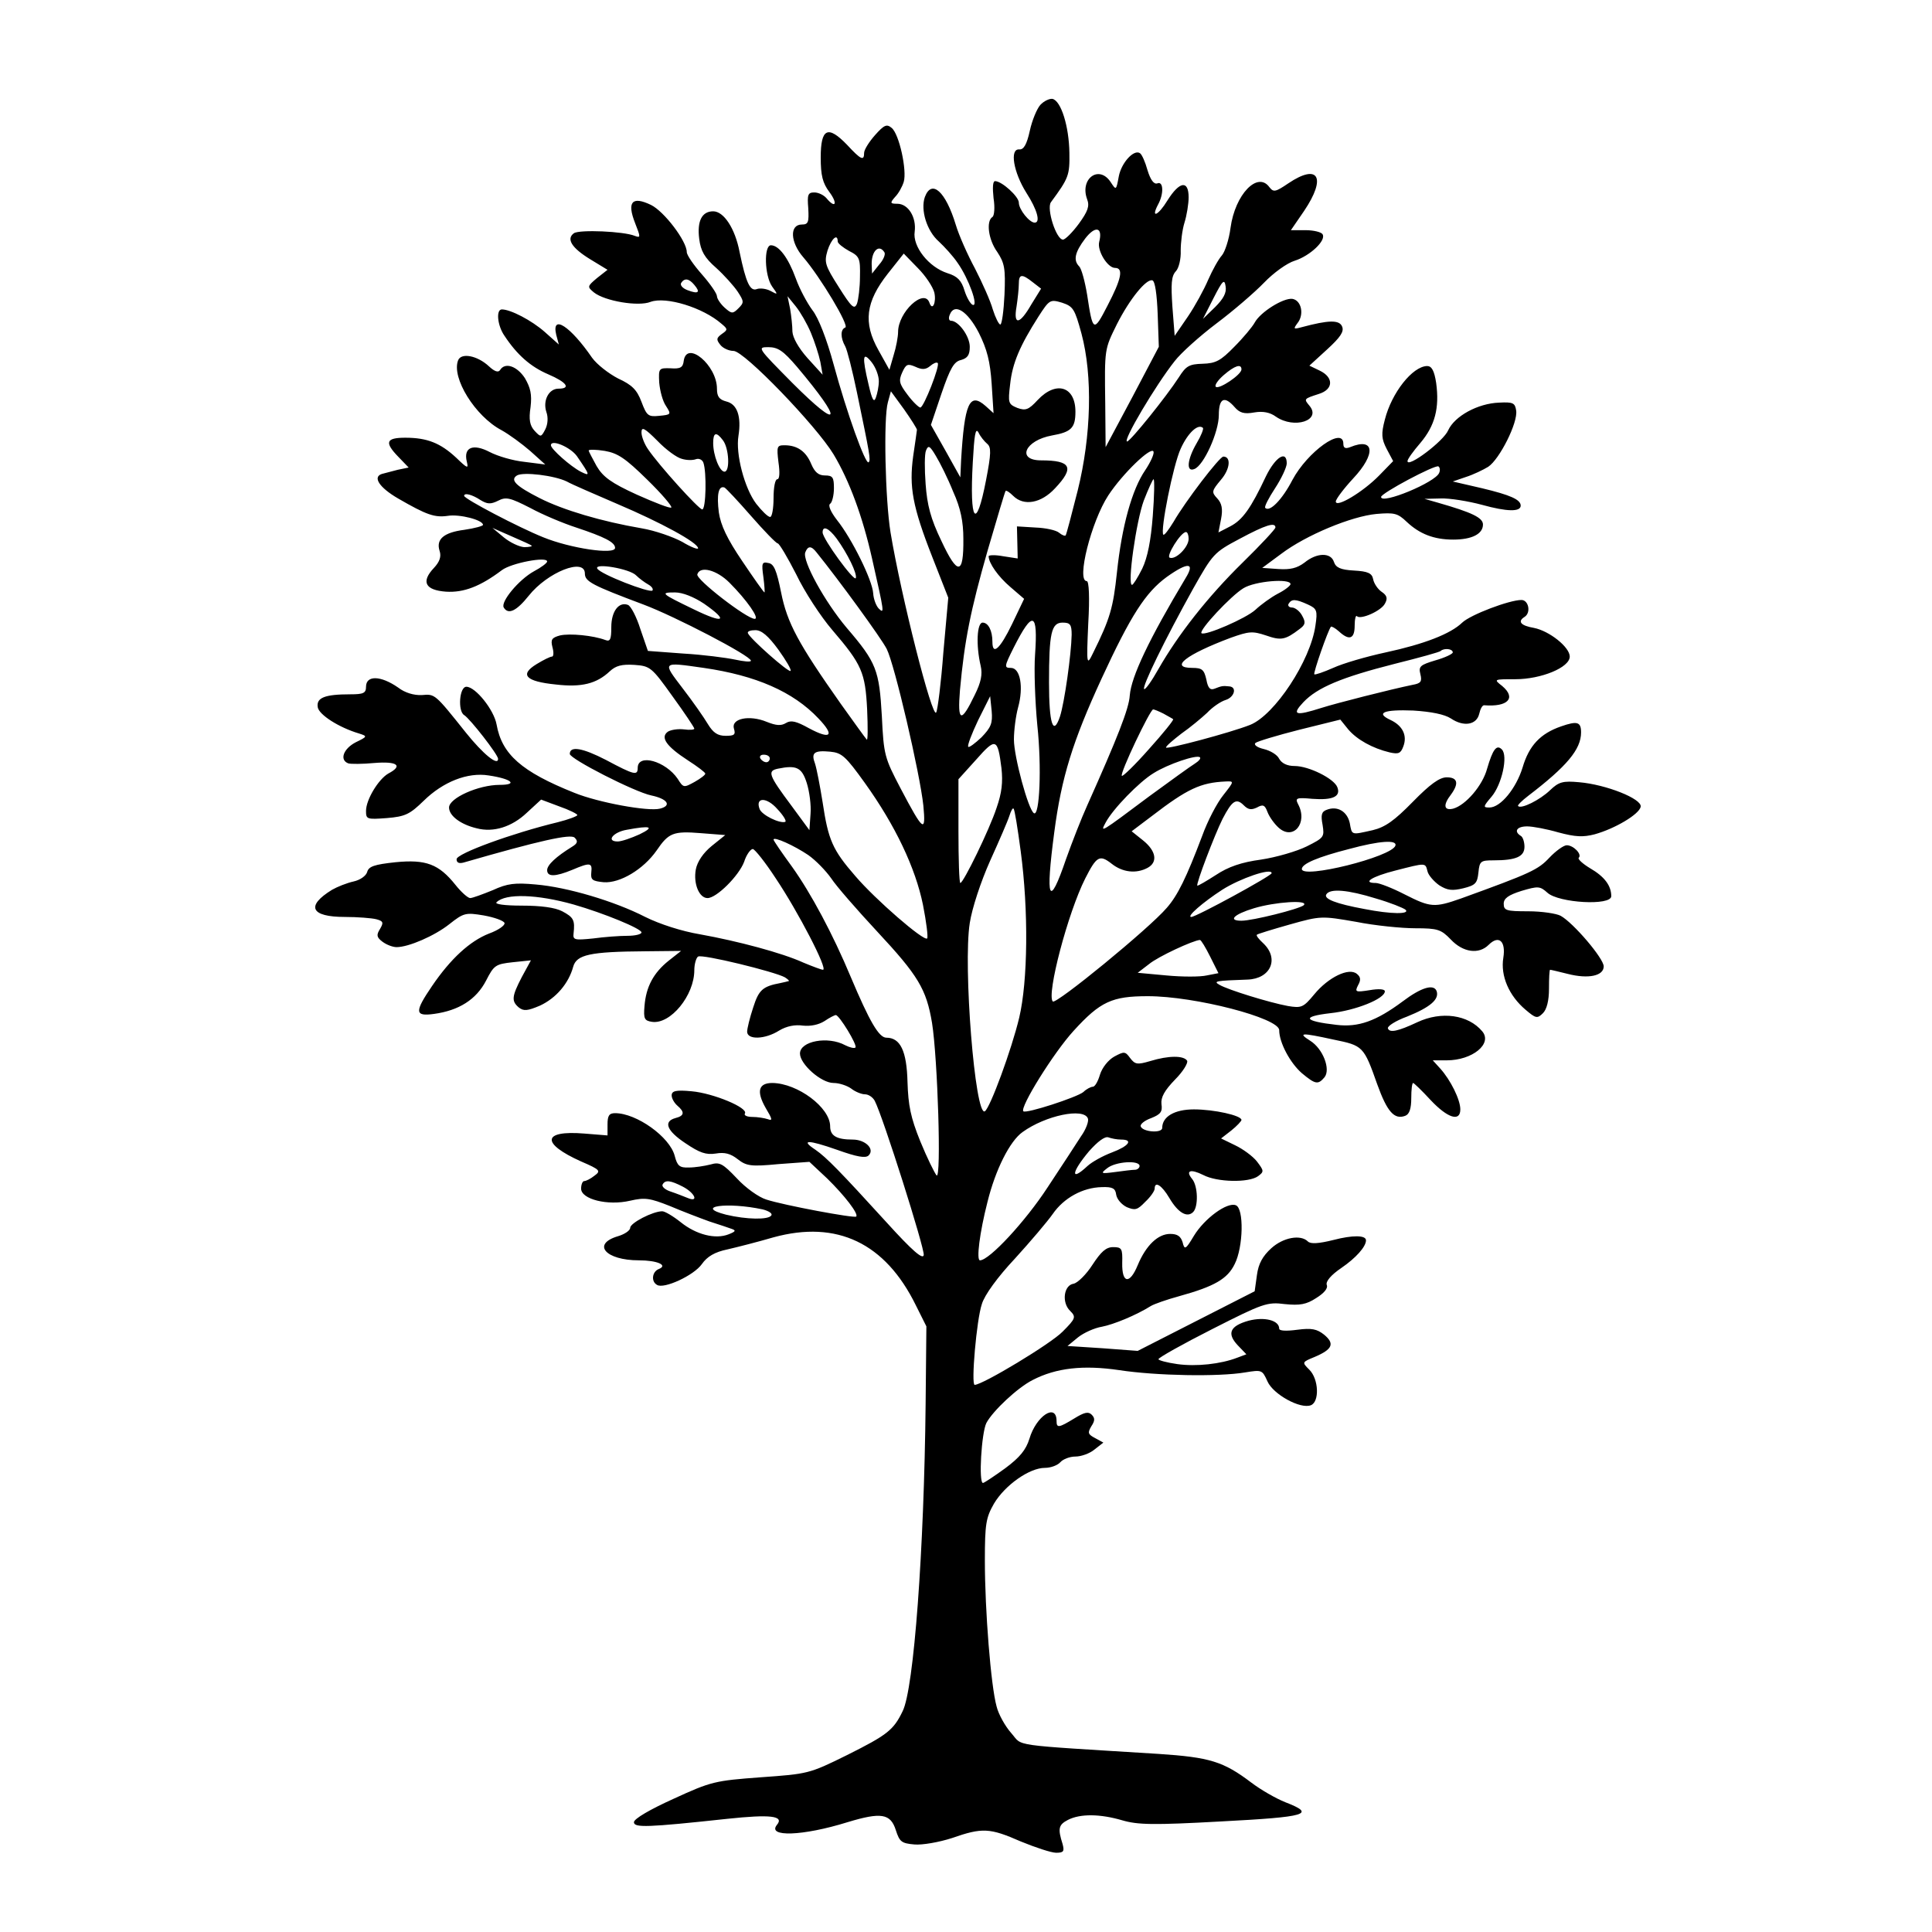 <?xml version="1.0" standalone="no"?>
<!DOCTYPE svg PUBLIC "-//W3C//DTD SVG 20010904//EN"
 "http://www.w3.org/TR/2001/REC-SVG-20010904/DTD/svg10.dtd">
<svg version="1.0" xmlns="http://www.w3.org/2000/svg"
 width="512pt" height="512pt" viewBox="0 0 512 512"
 preserveAspectRatio="xMidYMid meet">
<g transform="translate(0,512) scale(0.1,-0.1)"
fill="#000000" stroke="none">
<path d="M2757 4842 c-9 -10 -22 -41 -28 -69 -8 -36 -16 -50 -28 -49 -26 2
-15 -61 19 -115 29 -45 38 -79 22 -79 -14 0 -42 35 -42 53 0 16 -45 57 -63 57
-6 0 -7 -17 -4 -45 4 -25 2 -47 -3 -50 -17 -11 -11 -60 13 -93 19 -29 22 -43
19 -113 -2 -43 -7 -79 -11 -79 -4 0 -13 18 -20 40 -6 22 -28 71 -47 108 -20
37 -43 89 -51 116 -27 89 -64 122 -82 74 -12 -34 5 -90 37 -118 15 -14 38 -39
50 -57 29 -41 56 -116 40 -111 -6 2 -16 19 -22 38 -8 27 -19 38 -45 46 -50 16
-93 71 -87 110 5 38 -17 74 -46 74 -19 0 -20 2 -6 18 9 9 19 27 23 40 9 30
-12 127 -32 143 -13 11 -20 8 -44 -19 -16 -18 -29 -39 -29 -47 0 -22 -8 -19
-45 21 -51 53 -70 44 -70 -33 0 -48 5 -68 23 -92 23 -31 16 -45 -8 -16 -7 8
-21 15 -32 15 -17 0 -19 -6 -16 -42 2 -37 0 -43 -17 -43 -33 0 -31 -47 4 -87
44 -51 123 -182 111 -186 -13 -5 -13 -27 0 -50 5 -9 19 -64 31 -122 34 -164
37 -179 31 -185 -8 -8 -58 131 -93 260 -18 66 -40 123 -56 143 -14 19 -34 56
-44 84 -20 55 -45 88 -66 88 -19 0 -17 -80 3 -109 16 -22 16 -23 -4 -12 -11 6
-28 8 -36 5 -18 -7 -29 16 -46 98 -12 63 -42 108 -70 108 -30 0 -43 -26 -37
-73 4 -32 14 -50 45 -77 21 -19 47 -48 57 -63 17 -26 17 -29 2 -44 -15 -15
-18 -15 -37 2 -11 10 -20 24 -20 30 0 7 -18 33 -40 58 -22 25 -40 51 -40 59 0
29 -60 108 -95 125 -50 24 -64 8 -42 -48 15 -38 15 -40 -1 -34 -29 12 -146 17
-161 7 -21 -15 -6 -39 43 -69 l46 -28 -28 -22 c-26 -22 -26 -23 -8 -38 29 -23
118 -38 150 -25 41 15 139 -15 188 -58 17 -14 17 -16 1 -27 -15 -11 -15 -15
-4 -29 7 -9 23 -16 35 -16 28 0 219 -198 265 -274 42 -70 77 -165 102 -276 33
-146 33 -147 18 -133 -7 7 -14 25 -15 41 -2 34 -56 144 -96 194 -17 22 -24 39
-18 43 5 3 10 22 10 41 0 29 -3 34 -24 34 -17 0 -27 9 -36 30 -14 34 -37 50
-71 50 -20 0 -21 -3 -16 -45 4 -27 3 -45 -3 -45 -6 0 -10 -22 -10 -50 0 -27
-4 -50 -9 -50 -6 0 -22 16 -37 35 -31 41 -55 132 -47 180 8 51 -3 84 -32 91
-19 5 -25 13 -25 34 0 62 -80 129 -88 74 -2 -18 -9 -22 -35 -20 -31 1 -32 0
-30 -38 2 -22 9 -49 18 -62 14 -22 14 -23 -18 -26 -29 -3 -33 0 -47 37 -12 32
-25 45 -62 62 -25 13 -56 37 -69 55 -57 83 -108 117 -95 61 l7 -26 -37 33
c-35 31 -91 60 -114 60 -16 0 -12 -43 7 -70 33 -50 69 -82 116 -102 49 -21 61
-38 27 -38 -26 0 -42 -32 -32 -62 5 -14 4 -32 -3 -46 -11 -21 -12 -21 -28 -4
-13 14 -16 30 -11 63 4 34 0 51 -15 77 -21 32 -53 43 -66 21 -5 -7 -15 -3 -29
10 -31 29 -74 37 -82 16 -18 -46 45 -148 115 -185 20 -11 54 -36 76 -55 l40
-36 -55 7 c-30 3 -71 15 -92 26 -44 23 -70 13 -61 -25 5 -20 2 -19 -28 10 -42
39 -77 53 -135 53 -51 0 -56 -12 -18 -51 l27 -28 -29 -6 c-16 -4 -35 -9 -42
-11 -25 -8 -7 -36 43 -65 76 -44 97 -51 132 -46 31 5 93 -11 93 -24 0 -3 -22
-9 -49 -13 -55 -7 -76 -25 -66 -56 5 -15 0 -29 -15 -45 -35 -37 -23 -59 32
-63 47 -3 91 14 148 57 25 19 120 37 120 23 0 -4 -16 -16 -35 -26 -40 -22 -89
-81 -80 -96 12 -20 34 -9 66 31 50 63 149 102 149 59 0 -21 19 -31 155 -82 83
-31 285 -136 285 -149 0 -4 -19 -2 -42 3 -24 5 -85 13 -137 16 l-94 7 -20 58
c-10 32 -25 61 -33 64 -24 9 -44 -17 -44 -59 0 -33 -3 -39 -16 -34 -32 12 -94
18 -120 12 -22 -6 -25 -11 -20 -31 4 -14 3 -25 -1 -25 -5 0 -23 -9 -41 -20
-46 -28 -29 -46 51 -54 68 -8 108 2 143 35 16 15 32 19 65 17 42 -3 46 -6 101
-83 32 -44 58 -83 58 -86 0 -3 -12 -4 -27 -2 -16 2 -35 -1 -43 -6 -21 -15 -4
-39 53 -76 25 -16 46 -32 46 -35 1 -3 -12 -13 -28 -22 -29 -16 -30 -16 -45 8
-32 47 -106 68 -106 29 0 -21 -9 -19 -84 21 -62 32 -96 38 -96 16 0 -13 172
-101 216 -110 43 -9 55 -27 23 -35 -31 -8 -163 16 -227 42 -140 56 -192 102
-206 181 -7 39 -56 100 -80 100 -19 0 -23 -65 -6 -75 16 -10 90 -105 90 -116
0 -20 -40 13 -85 69 -83 104 -82 103 -117 100 -21 -1 -45 6 -63 20 -46 32 -85
33 -85 2 0 -17 -7 -20 -42 -20 -67 0 -90 -9 -86 -34 3 -20 56 -54 110 -70 22
-7 22 -8 -9 -23 -33 -17 -44 -47 -20 -56 6 -2 38 -2 69 1 61 5 77 -7 37 -28
-26 -15 -59 -69 -59 -99 0 -22 2 -23 55 -19 49 4 61 10 98 46 51 50 116 76
172 67 61 -9 79 -25 29 -25 -56 0 -134 -35 -134 -60 0 -22 31 -45 73 -55 45
-12 94 4 133 41 l38 35 48 -18 c26 -9 48 -20 48 -23 0 -3 -24 -12 -52 -19
-120 -29 -268 -83 -268 -98 0 -9 6 -12 18 -9 201 58 285 77 295 66 9 -9 8 -15
-7 -24 -42 -26 -66 -48 -66 -62 0 -18 21 -18 67 1 47 20 53 19 50 -7 -2 -20 3
-23 33 -26 43 -3 105 34 140 84 32 47 44 52 118 46 l64 -5 -36 -29 c-22 -18
-38 -41 -42 -62 -7 -38 9 -76 31 -76 24 0 83 59 97 96 6 19 17 34 23 34 5 0
33 -35 61 -78 59 -88 139 -242 125 -242 -4 0 -28 9 -52 19 -57 26 -174 57
-274 75 -48 8 -107 27 -145 46 -82 42 -207 79 -290 86 -55 5 -75 3 -114 -15
-27 -11 -54 -21 -60 -21 -6 0 -24 16 -39 35 -44 55 -78 68 -159 60 -56 -6 -71
-11 -75 -26 -3 -10 -18 -21 -36 -25 -18 -4 -43 -14 -57 -22 -70 -43 -57 -72
34 -72 33 0 71 -3 83 -6 19 -5 20 -9 10 -26 -10 -16 -9 -22 7 -34 11 -8 27
-14 37 -14 32 0 101 30 140 61 38 30 43 31 91 23 28 -5 53 -14 55 -20 2 -6
-16 -19 -41 -28 -51 -20 -102 -67 -151 -139 -47 -69 -46 -81 5 -74 66 9 112
38 138 88 21 41 25 44 71 49 l48 5 -24 -44 c-27 -52 -28 -64 -8 -81 13 -10 23
-9 56 5 43 20 76 59 88 103 9 32 44 40 191 41 l95 1 -33 -26 c-40 -32 -60 -69
-64 -120 -3 -34 0 -39 20 -42 49 -7 112 70 112 137 0 16 5 33 10 36 11 7 203
-40 230 -55 8 -5 13 -10 10 -10 -3 -1 -12 -3 -21 -5 -48 -9 -58 -18 -73 -65
-9 -27 -16 -56 -16 -64 0 -22 47 -21 85 3 20 12 42 16 63 13 20 -2 41 2 57 12
13 9 27 16 30 16 9 0 58 -80 52 -86 -3 -3 -15 0 -27 6 -46 25 -120 11 -120
-22 0 -28 56 -78 89 -78 15 0 36 -7 47 -15 10 -8 27 -15 36 -15 10 0 21 -8 26
-17 22 -42 133 -393 130 -409 -2 -13 -30 11 -98 86 -123 135 -160 173 -189
193 -41 27 -20 27 57 0 53 -19 76 -23 84 -15 17 17 -9 42 -42 42 -43 0 -60 10
-60 35 0 50 -86 114 -153 115 -37 0 -43 -22 -18 -66 18 -30 19 -35 6 -30 -9 3
-28 6 -41 6 -14 0 -23 4 -20 9 10 15 -84 54 -141 59 -42 4 -53 1 -53 -11 0 -8
7 -20 15 -27 20 -17 19 -27 -5 -33 -33 -9 -23 -34 27 -67 37 -25 54 -31 80
-27 23 4 39 0 58 -15 23 -18 35 -20 108 -13 l82 6 47 -44 c46 -45 84 -94 77
-101 -5 -5 -192 30 -238 45 -20 6 -55 31 -78 56 -38 40 -46 44 -70 37 -16 -4
-41 -8 -57 -8 -25 -1 -31 4 -38 31 -13 50 -101 113 -158 113 -16 0 -20 -7 -20
-30 l0 -29 -62 5 c-111 9 -115 -26 -8 -74 51 -22 53 -25 35 -38 -10 -8 -22
-14 -27 -14 -4 0 -8 -9 -8 -20 0 -28 70 -46 130 -32 39 9 52 7 105 -14 33 -14
80 -32 105 -41 25 -8 52 -17 60 -20 11 -4 9 -7 -9 -14 -35 -14 -86 -1 -127 32
-20 16 -42 29 -49 29 -25 0 -85 -31 -85 -44 0 -7 -15 -17 -32 -22 -71 -21 -33
-64 55 -64 49 0 78 -13 53 -23 -18 -7 -21 -33 -5 -42 18 -12 98 25 119 55 14
20 34 32 68 39 26 6 81 20 122 32 168 46 296 -15 377 -180 l28 -56 -2 -205
c-4 -386 -31 -756 -61 -815 -24 -50 -41 -63 -147 -116 -101 -50 -104 -50 -229
-59 -121 -9 -131 -11 -231 -57 -62 -28 -105 -53 -105 -62 0 -15 35 -14 248 9
113 12 151 8 131 -16 -27 -33 68 -30 187 7 89 27 114 23 128 -21 10 -31 15
-35 49 -38 21 -2 66 6 100 17 80 28 100 27 182 -9 39 -16 81 -30 94 -30 20 0
22 4 17 23 -13 41 -11 51 14 64 33 17 86 16 144 -1 41 -12 82 -13 262 -3 228
12 253 19 170 51 -25 10 -65 33 -90 52 -74 56 -110 67 -246 76 -401 25 -358
19 -390 55 -16 18 -34 50 -39 71 -15 54 -31 254 -31 386 0 98 3 114 24 151 29
49 94 95 135 95 16 0 34 7 41 15 7 8 25 15 40 15 15 0 38 8 51 19 l23 18 -22
12 c-19 10 -20 14 -10 31 10 15 10 22 1 31 -9 9 -20 6 -46 -10 -41 -25 -47
-26 -47 -7 0 49 -54 14 -72 -47 -9 -29 -25 -49 -64 -78 -29 -21 -56 -39 -59
-39 -12 0 -4 133 9 159 17 32 83 94 123 114 62 32 134 40 229 26 98 -15 264
-18 334 -6 44 7 45 7 59 -24 15 -34 87 -74 115 -63 23 9 21 69 -4 94 -20 20
-20 20 14 34 47 20 54 35 25 59 -19 15 -33 18 -71 13 -30 -4 -48 -3 -48 3 0
22 -39 32 -81 21 -50 -14 -58 -34 -29 -65 l23 -24 -24 -9 c-44 -17 -109 -24
-159 -17 -28 4 -50 10 -50 13 0 4 64 40 143 80 134 68 145 72 192 66 40 -4 57
-1 83 16 21 13 32 26 28 35 -3 9 11 26 39 45 38 26 65 56 65 73 0 14 -36 14
-86 1 -40 -10 -61 -11 -68 -4 -19 19 -65 11 -97 -18 -23 -21 -34 -41 -38 -71
l-6 -43 -155 -79 -155 -79 -93 7 -93 6 28 23 c15 12 44 25 63 28 31 6 90 30
130 55 8 5 42 17 75 26 94 26 128 46 147 85 23 45 25 148 3 156 -23 9 -83 -35
-111 -81 -22 -37 -25 -38 -30 -17 -5 16 -14 22 -33 22 -32 0 -64 -30 -86 -83
-21 -51 -42 -49 -41 6 1 38 -1 42 -24 42 -19 0 -32 -12 -55 -47 -16 -25 -39
-48 -50 -50 -26 -4 -32 -50 -9 -72 16 -16 15 -20 -20 -55 -31 -32 -212 -141
-233 -141 -10 0 5 173 19 214 7 24 42 72 88 121 41 45 86 98 100 118 29 42 79
70 130 71 28 1 36 -3 38 -20 2 -12 14 -26 28 -33 22 -9 28 -8 49 14 14 13 25
29 25 35 0 21 19 9 39 -25 23 -39 47 -53 63 -37 14 14 13 69 -3 88 -18 22 -4
27 30 10 36 -19 120 -21 145 -3 16 12 16 14 -3 39 -11 14 -37 33 -58 43 l-37
18 27 21 c15 12 27 25 27 28 0 12 -73 28 -126 28 -51 0 -84 -19 -84 -49 0 -15
-52 -11 -57 4 -2 6 11 16 28 22 25 10 30 17 27 37 -2 18 8 36 36 65 21 21 35
44 32 50 -9 14 -49 14 -98 -1 -34 -10 -40 -9 -53 8 -13 18 -16 18 -42 4 -16
-9 -32 -29 -38 -48 -5 -17 -13 -32 -19 -32 -5 0 -17 -6 -25 -14 -17 -14 -152
-58 -159 -51 -10 10 80 155 133 213 71 78 102 92 197 92 125 0 348 -58 348
-90 0 -33 29 -87 60 -114 36 -30 43 -31 60 -11 17 21 -4 76 -38 97 -33 21 -25
22 62 3 78 -16 80 -17 116 -119 26 -72 45 -94 74 -83 11 4 16 19 16 47 0 22 2
40 5 40 2 0 23 -20 46 -45 45 -48 79 -59 79 -25 0 26 -26 78 -53 108 l-20 22
37 0 c68 0 122 44 94 77 -37 44 -108 54 -172 24 -51 -24 -74 -29 -78 -16 -1 6
21 20 51 31 62 25 86 46 78 68 -8 19 -41 9 -90 -28 -70 -52 -117 -69 -175 -62
-88 10 -94 22 -16 31 66 7 144 38 144 58 0 6 -17 7 -40 3 -38 -6 -40 -5 -31
13 8 14 7 22 -3 30 -21 18 -76 -9 -113 -54 -29 -35 -34 -37 -70 -31 -49 9
-159 43 -181 56 -18 10 -10 11 74 14 61 2 85 55 42 96 -12 11 -20 21 -17 23 2
2 41 14 87 27 82 23 84 23 176 7 50 -10 121 -17 157 -17 59 0 68 -3 94 -30 32
-34 74 -40 100 -14 27 27 46 10 39 -34 -8 -48 15 -101 59 -138 27 -23 31 -24
46 -9 10 10 16 33 16 65 0 28 1 50 3 50 2 0 23 -5 47 -11 55 -14 95 -5 95 20
0 21 -80 115 -114 134 -11 6 -50 12 -86 12 -58 0 -65 2 -65 20 0 14 12 23 47
34 44 13 49 13 69 -5 30 -27 169 -35 169 -9 0 28 -18 52 -56 74 -20 12 -34 25
-30 28 9 9 -14 33 -32 33 -8 0 -29 -15 -46 -33 -30 -32 -49 -41 -234 -108 -71
-25 -81 -24 -150 11 -33 17 -67 30 -76 30 -37 0 -11 17 52 33 82 21 79 21 85
-2 2 -10 17 -27 31 -37 22 -14 35 -15 64 -8 32 8 37 13 40 42 3 30 6 32 40 32
60 0 82 10 82 36 0 12 -4 26 -10 29 -19 12 -10 25 17 25 15 0 52 -7 83 -16 45
-12 65 -13 96 -5 54 15 118 53 122 73 4 21 -92 59 -163 65 -43 4 -54 1 -77
-21 -27 -26 -77 -51 -85 -42 -2 2 10 14 27 27 102 78 140 123 140 168 0 28
-10 31 -53 16 -55 -19 -85 -51 -102 -109 -17 -55 -58 -106 -88 -106 -17 0 -17
2 6 29 27 32 44 108 27 125 -14 14 -24 0 -39 -51 -12 -45 -57 -97 -90 -106
-25 -6 -27 10 -6 37 22 30 18 46 -11 46 -19 0 -44 -18 -90 -65 -49 -50 -73
-67 -106 -75 -58 -13 -55 -14 -61 19 -7 31 -33 46 -61 35 -14 -5 -16 -14 -11
-40 5 -32 4 -34 -42 -57 -26 -13 -81 -29 -121 -35 -52 -7 -87 -19 -120 -41
-25 -16 -47 -29 -49 -28 -4 4 46 135 67 177 25 48 36 56 56 36 12 -12 20 -13
35 -6 16 9 21 7 28 -12 5 -13 18 -31 29 -41 39 -36 79 12 52 62 -8 16 -5 18
38 14 54 -4 76 6 66 31 -9 23 -76 56 -113 56 -20 0 -34 7 -41 19 -5 11 -24 22
-41 26 -17 4 -27 11 -22 16 4 4 57 20 116 35 l109 27 21 -26 c23 -27 64 -50
110 -61 23 -5 29 -3 36 16 11 29 -2 55 -34 70 -41 19 -17 28 60 25 48 -3 83
-10 100 -21 34 -23 68 -17 75 12 3 13 8 23 13 23 63 -5 86 19 48 51 -23 18
-23 18 35 18 68 0 144 31 144 60 0 25 -54 68 -95 76 -35 6 -44 17 -25 29 18
11 11 45 -8 45 -32 0 -135 -39 -157 -60 -31 -30 -101 -57 -203 -79 -51 -11
-113 -29 -139 -41 -25 -11 -48 -19 -50 -17 -3 4 36 116 44 126 1 2 11 -3 21
-12 28 -26 42 -20 42 15 0 17 3 29 6 25 10 -10 64 14 74 33 8 14 6 22 -9 32
-10 7 -20 22 -22 33 -3 16 -14 21 -51 23 -36 2 -48 8 -53 23 -8 25 -45 25 -78
-2 -20 -15 -38 -19 -69 -17 l-43 3 50 37 c66 50 187 100 253 106 47 4 56 2 80
-21 34 -32 72 -47 123 -47 50 0 79 15 79 40 0 18 -29 32 -120 58 l-35 10 43 1
c23 1 73 -7 110 -17 65 -18 102 -19 102 -2 0 16 -27 28 -102 46 l-78 18 35 12
c19 6 46 19 59 27 30 20 79 117 74 149 -3 20 -8 23 -45 21 -57 -2 -118 -36
-135 -73 -12 -29 -108 -101 -108 -82 0 5 15 26 34 48 39 46 51 93 42 159 -5
33 -12 45 -24 45 -39 -1 -94 -71 -112 -142 -10 -38 -9 -51 5 -78 l17 -32 -37
-38 c-43 -44 -115 -87 -115 -69 0 6 21 34 46 61 61 65 57 110 -8 83 -13 -5
-18 -2 -18 9 0 47 -95 -21 -135 -96 -27 -52 -60 -86 -72 -74 -3 3 9 26 26 52
17 26 31 56 31 66 0 36 -30 17 -55 -34 -40 -85 -62 -116 -95 -133 l-31 -16 7
36 c5 26 2 41 -10 54 -16 17 -15 20 10 50 24 28 27 61 6 61 -10 0 -101 -119
-132 -173 -13 -21 -24 -36 -27 -34 -9 9 26 185 46 228 19 42 46 67 59 55 2 -3
-5 -21 -17 -41 -25 -43 -28 -77 -6 -68 25 9 65 98 65 143 0 45 15 52 42 21 13
-15 25 -19 52 -14 23 4 42 0 57 -11 49 -34 122 -10 89 29 -15 18 -15 18 25 31
39 12 40 44 2 62 l-27 13 47 43 c35 32 45 47 40 60 -7 19 -36 18 -107 -1 -22
-6 -23 -5 -12 10 19 23 11 61 -13 65 -24 3 -85 -35 -100 -63 -6 -11 -30 -40
-54 -64 -36 -37 -49 -44 -84 -45 -36 -1 -44 -6 -63 -36 -33 -51 -128 -169
-137 -170 -13 0 76 150 126 213 16 21 66 66 111 100 44 33 101 82 126 108 25
26 61 52 81 58 41 13 84 54 74 70 -3 6 -24 11 -45 11 l-39 0 35 51 c60 89 38
127 -42 73 -34 -23 -39 -24 -50 -10 -31 43 -91 -19 -103 -108 -4 -31 -15 -64
-23 -73 -9 -10 -25 -39 -36 -64 -11 -26 -35 -70 -54 -98 l-35 -51 -6 77 c-4
60 -3 81 9 94 8 8 14 33 13 55 0 21 4 55 10 74 6 19 11 50 11 67 0 46 -24 43
-56 -8 -25 -41 -45 -49 -25 -11 16 29 14 63 -2 56 -9 -3 -18 9 -26 35 -6 22
-15 42 -20 45 -16 11 -49 -25 -56 -61 -7 -38 -7 -38 -22 -15 -31 46 -82 8 -62
-46 7 -18 2 -32 -22 -65 -17 -23 -36 -42 -42 -42 -18 0 -44 82 -32 99 47 64
50 71 49 131 -1 70 -22 138 -45 143 -8 1 -23 -6 -32 -16z m156 -363 c-6 -23
22 -69 42 -69 23 0 17 -29 -20 -100 -37 -72 -39 -70 -54 29 -6 36 -15 69 -21
75 -16 16 -12 37 16 74 27 35 47 30 37 -9z m-693 1 c0 -5 14 -16 30 -25 28
-14 30 -20 29 -68 0 -28 -4 -61 -8 -72 -7 -16 -14 -10 -48 44 -37 58 -39 66
-30 97 10 31 27 47 27 24z m124 -29 c3 -5 -3 -20 -14 -32 l-19 -24 -1 26 c0
35 20 53 34 30z m132 -106 c6 -26 -5 -51 -13 -27 -14 39 -83 -25 -83 -78 0
-12 -5 -40 -12 -62 l-11 -38 -29 52 c-41 73 -34 128 25 203 l42 53 37 -38 c21
-21 40 -50 44 -65z m261 27 l22 -17 -26 -42 c-31 -54 -48 -56 -39 -5 3 20 6
47 6 60 0 26 8 27 37 4z m-897 -7 c17 -20 11 -25 -18 -14 -13 5 -20 13 -17 19
9 14 21 12 35 -5z m1228 -78 l3 -86 -70 -133 -71 -133 -1 115 c-2 147 -2 144
31 211 34 67 78 121 94 116 7 -2 12 -37 14 -90z m152 19 l-32 -31 28 55 c24
47 29 52 32 31 3 -17 -6 -33 -28 -55z m-1071 -68 c10 -24 21 -58 25 -77 l6
-34 -40 44 c-24 27 -39 54 -40 70 0 15 -3 42 -6 60 l-7 34 22 -27 c12 -15 30
-46 40 -70z m717 -2 c30 -112 26 -271 -10 -416 -16 -63 -30 -117 -32 -119 -2
-2 -10 1 -17 7 -8 7 -36 13 -63 14 l-49 3 1 -42 1 -43 -39 6 c-21 4 -38 3 -38
0 0 -18 25 -54 58 -82 l36 -31 -32 -67 c-32 -66 -52 -84 -52 -47 0 30 -11 51
-26 51 -15 0 -18 -60 -5 -115 5 -22 1 -43 -16 -77 -36 -75 -46 -72 -39 13 12
132 28 211 73 369 25 85 46 157 48 159 2 2 11 -4 20 -13 28 -28 74 -20 111 20
52 55 43 74 -37 74 -66 0 -43 53 29 66 51 9 62 20 62 63 0 67 -51 83 -100 31
-24 -26 -32 -29 -54 -21 -24 10 -25 13 -19 63 6 56 26 102 75 179 29 45 31 46
62 37 30 -10 34 -16 52 -82z m-272 2 c22 -44 30 -76 34 -135 l5 -78 -21 19
c-43 38 -56 7 -65 -144 l-2 -45 -39 70 -39 69 28 83 c23 67 33 85 52 89 17 5
23 13 23 35 0 28 -30 69 -50 69 -5 0 -7 7 -3 16 12 32 47 10 77 -48z m-482
-90 c124 -147 117 -172 -12 -43 -92 93 -94 95 -64 95 26 0 40 -10 76 -52z
m217 -38 c0 -14 -4 -33 -8 -44 -5 -14 -10 -5 -19 34 -18 76 -16 90 8 60 11
-14 19 -36 19 -50z m136 40 c8 7 17 11 20 8 7 -6 -37 -118 -46 -118 -4 0 -20
15 -34 34 -22 29 -24 37 -14 59 10 22 14 24 35 15 17 -8 27 -8 39 2z m825 -9
c0 -14 -60 -54 -68 -46 -4 4 6 18 21 31 29 25 47 31 47 15z m-860 -160 c0 -3
-5 -35 -10 -70 -11 -81 -2 -133 51 -268 l42 -107 -13 -145 c-6 -80 -15 -152
-19 -159 -10 -19 -93 308 -121 477 -14 86 -19 303 -7 345 l8 29 35 -48 c19
-27 34 -51 34 -54z m-623 -77 c13 -4 29 -4 37 -1 8 3 17 -1 20 -9 9 -25 7
-124 -3 -124 -9 0 -115 117 -144 160 -9 13 -17 33 -17 44 0 16 8 12 42 -22 23
-24 52 -45 65 -48z m809 40 c11 -9 11 -25 -3 -97 -26 -135 -44 -112 -35 48 4
72 7 93 15 79 5 -11 16 -24 23 -30z m-700 9 c16 -21 19 -83 4 -83 -13 0 -30
43 -30 76 0 28 8 31 26 7z m-387 -42 c35 -51 36 -54 10 -41 -27 14 -79 60 -79
70 0 17 52 -5 69 -29z m997 -94 c20 -44 27 -80 27 -125 1 -96 -15 -98 -58 -6
-29 60 -38 96 -42 151 -3 40 -3 80 1 89 6 15 10 13 26 -14 11 -18 32 -60 46
-95z m-811 32 c38 -37 67 -71 64 -74 -3 -3 -44 13 -91 34 -68 31 -90 47 -107
76 -11 20 -21 39 -21 41 0 3 19 3 43 -1 34 -6 54 -19 112 -76z m1320 25 c-35
-51 -62 -148 -75 -271 -10 -94 -18 -122 -63 -213 -17 -35 -18 -34 -13 78 4 69
2 112 -4 112 -28 0 12 158 57 227 38 58 115 132 120 116 2 -6 -8 -28 -22 -49z
m779 -7 c-9 -25 -154 -85 -154 -64 0 10 143 86 152 81 4 -3 5 -10 2 -17z
m-2312 -23 c14 -8 75 -34 135 -60 113 -48 213 -102 213 -117 0 -4 -19 3 -42
17 -24 13 -72 30 -108 36 -105 18 -207 48 -270 80 -63 32 -79 48 -60 60 17 10
99 0 132 -16z m1553 -91 c-5 -66 -14 -111 -28 -140 -12 -24 -24 -43 -27 -43
-13 0 11 168 31 223 12 31 24 57 26 57 3 0 2 -44 -2 -97z m-1065 0 c35 -40 67
-73 71 -73 4 0 26 -37 49 -82 22 -46 65 -112 96 -148 78 -91 87 -112 92 -210
2 -47 2 -83 -1 -80 -3 3 -34 46 -69 95 -112 159 -142 214 -158 295 -12 59 -19
76 -34 78 -17 4 -18 -1 -13 -37 3 -23 4 -41 3 -41 -2 0 -28 37 -59 83 -40 59
-57 95 -62 129 -6 47 -1 72 15 66 4 -2 36 -36 70 -75z m-717 42 c18 -11 27
-12 47 -2 21 11 32 8 85 -19 33 -18 88 -41 122 -52 75 -25 103 -39 103 -54 0
-19 -119 -1 -190 28 -65 26 -210 102 -210 110 0 9 22 3 43 -11z m2107 -73 c0
-4 -39 -46 -86 -92 -94 -92 -172 -192 -224 -283 -18 -32 -35 -56 -38 -53 -6 6
55 131 130 266 52 92 55 96 123 132 69 37 95 45 95 30z m-1971 -48 c2 -2 -7
-4 -20 -4 -13 1 -37 12 -54 26 l-30 25 50 -22 c28 -12 52 -23 54 -25z m808 19
c29 -40 55 -93 51 -105 -4 -11 -88 104 -88 121 0 19 16 12 37 -16z m933 -1 c0
-22 -34 -56 -50 -50 -11 3 29 68 43 68 4 0 7 -8 7 -18z m-986 -36 c59 -73 172
-228 186 -256 21 -42 88 -330 97 -415 7 -74 0 -69 -60 45 -43 82 -45 89 -50
192 -7 122 -14 142 -93 234 -59 70 -118 178 -110 200 7 18 16 18 30 0z m-478
-61 c8 -8 23 -19 32 -24 9 -5 14 -12 11 -16 -8 -7 -137 43 -146 58 -10 16 86
0 103 -18z m1456 -7 c-97 -162 -144 -261 -148 -311 -2 -35 -33 -113 -113 -292
-15 -33 -40 -97 -56 -142 -45 -132 -55 -109 -31 72 19 145 49 241 125 406 78
169 117 229 173 270 56 40 76 39 50 -3z m-1209 -12 c46 -46 81 -96 67 -96 -21
0 -157 105 -152 118 7 23 51 12 85 -22z m1487 -4 c0 -4 -15 -16 -33 -25 -19
-10 -45 -29 -60 -43 -25 -23 -134 -70 -143 -62 -7 8 78 99 111 119 30 19 125
27 125 11z m-1554 -52 c66 -46 53 -54 -27 -15 -87 42 -91 45 -50 45 20 0 50
-12 77 -30z m1600 -2 c24 -11 26 -16 20 -56 -13 -93 -108 -237 -173 -263 -53
-21 -223 -66 -223 -60 0 4 19 20 41 37 23 16 53 41 68 55 14 15 36 30 49 34
23 7 31 34 10 36 -18 2 -21 1 -39 -6 -12 -5 -18 2 -22 24 -6 26 -11 31 -37 31
-62 0 -18 35 102 80 48 17 57 18 93 6 40 -14 51 -12 89 17 15 11 17 17 7 35
-6 12 -19 22 -27 22 -8 0 -12 5 -9 10 8 13 18 13 51 -2z m-723 -133 c-3 -39 0
-124 6 -187 12 -112 6 -243 -9 -233 -15 9 -53 150 -53 195 0 25 5 63 11 85 15
54 6 105 -19 105 -18 0 -18 3 7 53 51 101 65 96 57 -18z m97 53 c-1 -52 -19
-180 -31 -217 -18 -53 -29 -19 -29 90 0 131 6 159 36 159 20 0 24 -5 24 -32z
m-777 -40 c20 -28 35 -53 32 -56 -5 -5 -107 85 -113 100 -2 5 7 8 20 8 16 0
34 -15 61 -52z m1787 -7 c0 -4 -21 -14 -46 -21 -40 -12 -45 -16 -40 -36 5 -20
2 -25 -21 -29 -58 -12 -200 -48 -241 -61 -69 -22 -80 -19 -48 15 37 39 101 66
243 102 64 16 119 31 121 34 9 8 32 6 32 -4z m-1985 -41 c138 -20 237 -63 304
-134 44 -46 33 -57 -25 -26 -34 19 -48 22 -61 14 -13 -8 -26 -7 -51 3 -46 19
-95 9 -87 -18 5 -16 1 -19 -22 -19 -21 0 -33 8 -47 31 -10 17 -40 60 -67 95
-54 71 -56 70 56 54z m736 -184 c-17 -16 -33 -28 -35 -25 -3 3 9 34 26 70 l32
64 4 -39 c3 -33 -2 -44 -27 -70z m482 63 c12 -7 24 -13 26 -15 2 -2 -27 -38
-64 -79 -37 -42 -70 -74 -72 -71 -6 6 75 176 83 176 3 0 15 -5 27 -11z m-429
-145 c4 -37 1 -65 -13 -105 -19 -58 -88 -199 -96 -199 -3 0 -5 62 -5 138 l0
137 47 52 c52 59 57 57 67 -23z m-362 -39 c81 -113 134 -225 154 -323 9 -46
14 -86 11 -89 -9 -8 -137 103 -190 165 -61 70 -72 96 -87 196 -7 44 -16 90
-20 102 -11 29 -3 36 40 32 31 -3 41 -12 92 -83z m-252 65 c0 -5 -4 -10 -9
-10 -6 0 -13 5 -16 10 -3 6 1 10 9 10 9 0 16 -4 16 -10z m1126 -14 c-10 -6
-64 -45 -120 -86 -131 -98 -131 -98 -116 -70 19 36 89 108 127 131 38 24 115
50 123 42 3 -3 -3 -10 -14 -17z m-1028 -51 c7 -22 12 -59 10 -82 l-3 -43 -47
64 c-62 83 -65 93 -36 99 49 10 63 3 76 -38z m1104 -32 c-17 -21 -42 -69 -56
-108 -42 -111 -65 -158 -94 -191 -47 -55 -294 -257 -302 -248 -17 18 40 235
86 326 30 59 38 64 70 39 29 -23 65 -27 95 -11 28 15 23 45 -12 73 l-30 24 53
40 c95 73 130 89 196 92 23 1 23 1 -6 -36z m-1161 -71 c-15 -5 -62 18 -68 34
-12 32 19 32 47 0 16 -17 25 -32 21 -34z m624 -78 c21 -157 19 -344 -4 -441
-20 -84 -77 -239 -91 -248 -26 -16 -58 386 -40 499 6 39 29 109 54 165 24 53
47 106 51 119 4 13 9 22 11 19 3 -2 11 -53 19 -113z m-1010 45 c-22 -10 -48
-19 -58 -19 -32 0 -12 25 24 31 64 12 75 8 34 -12z m447 -55 c20 -14 47 -42
61 -62 13 -20 68 -83 121 -140 109 -117 131 -153 146 -243 15 -94 25 -416 12
-404 -5 6 -25 46 -43 90 -26 64 -32 96 -34 157 -2 83 -19 118 -56 118 -20 0
-45 44 -94 160 -48 115 -106 223 -156 293 -27 37 -49 69 -49 72 0 9 55 -16 92
-41z m1556 25 c-10 -30 -248 -89 -248 -62 0 14 43 32 125 53 81 22 128 25 123
9z m-328 -73 c0 -7 -200 -116 -213 -116 -14 0 31 39 82 72 47 30 131 59 131
44z m276 -67 c38 -11 73 -25 79 -30 12 -12 -38 -12 -109 2 -76 14 -109 27
-101 39 10 16 57 12 131 -11z m-2126 -16 c80 -23 180 -64 180 -74 0 -5 -17 -9
-37 -9 -21 0 -62 -3 -91 -7 -49 -5 -54 -4 -52 13 4 36 0 43 -30 59 -19 10 -57
15 -107 15 -47 0 -73 4 -67 9 24 24 108 21 204 -6z m1935 -2 c-12 -10 -135
-41 -165 -41 -37 0 -20 17 33 33 56 17 147 23 132 8z m-248 -136 l22 -44 -31
-6 c-17 -4 -65 -4 -107 0 l-76 7 30 23 c24 20 117 63 135 64 3 0 15 -20 27
-44z m-324 -429 c3 -7 -5 -29 -18 -47 -12 -19 -52 -80 -89 -136 -58 -89 -154
-193 -179 -193 -10 0 -1 73 20 155 21 85 59 161 93 185 61 44 162 65 173 36z
m88 -56 c33 0 21 -17 -24 -34 -24 -9 -53 -25 -65 -36 -46 -43 -43 -17 4 39 23
26 42 40 51 37 8 -3 23 -6 34 -6z m49 -70 c0 -5 -6 -10 -12 -10 -7 0 -31 -3
-53 -6 -38 -5 -39 -4 -21 10 22 18 86 22 86 6z m-1210 -55 c32 -17 42 -42 13
-30 -10 4 -30 12 -45 17 -16 5 -25 14 -22 19 7 13 21 11 54 -6z m211 -60 c16
-4 27 -11 23 -16 -7 -12 -66 -11 -120 2 -86 22 4 34 97 14z"/>
</g>
</svg>